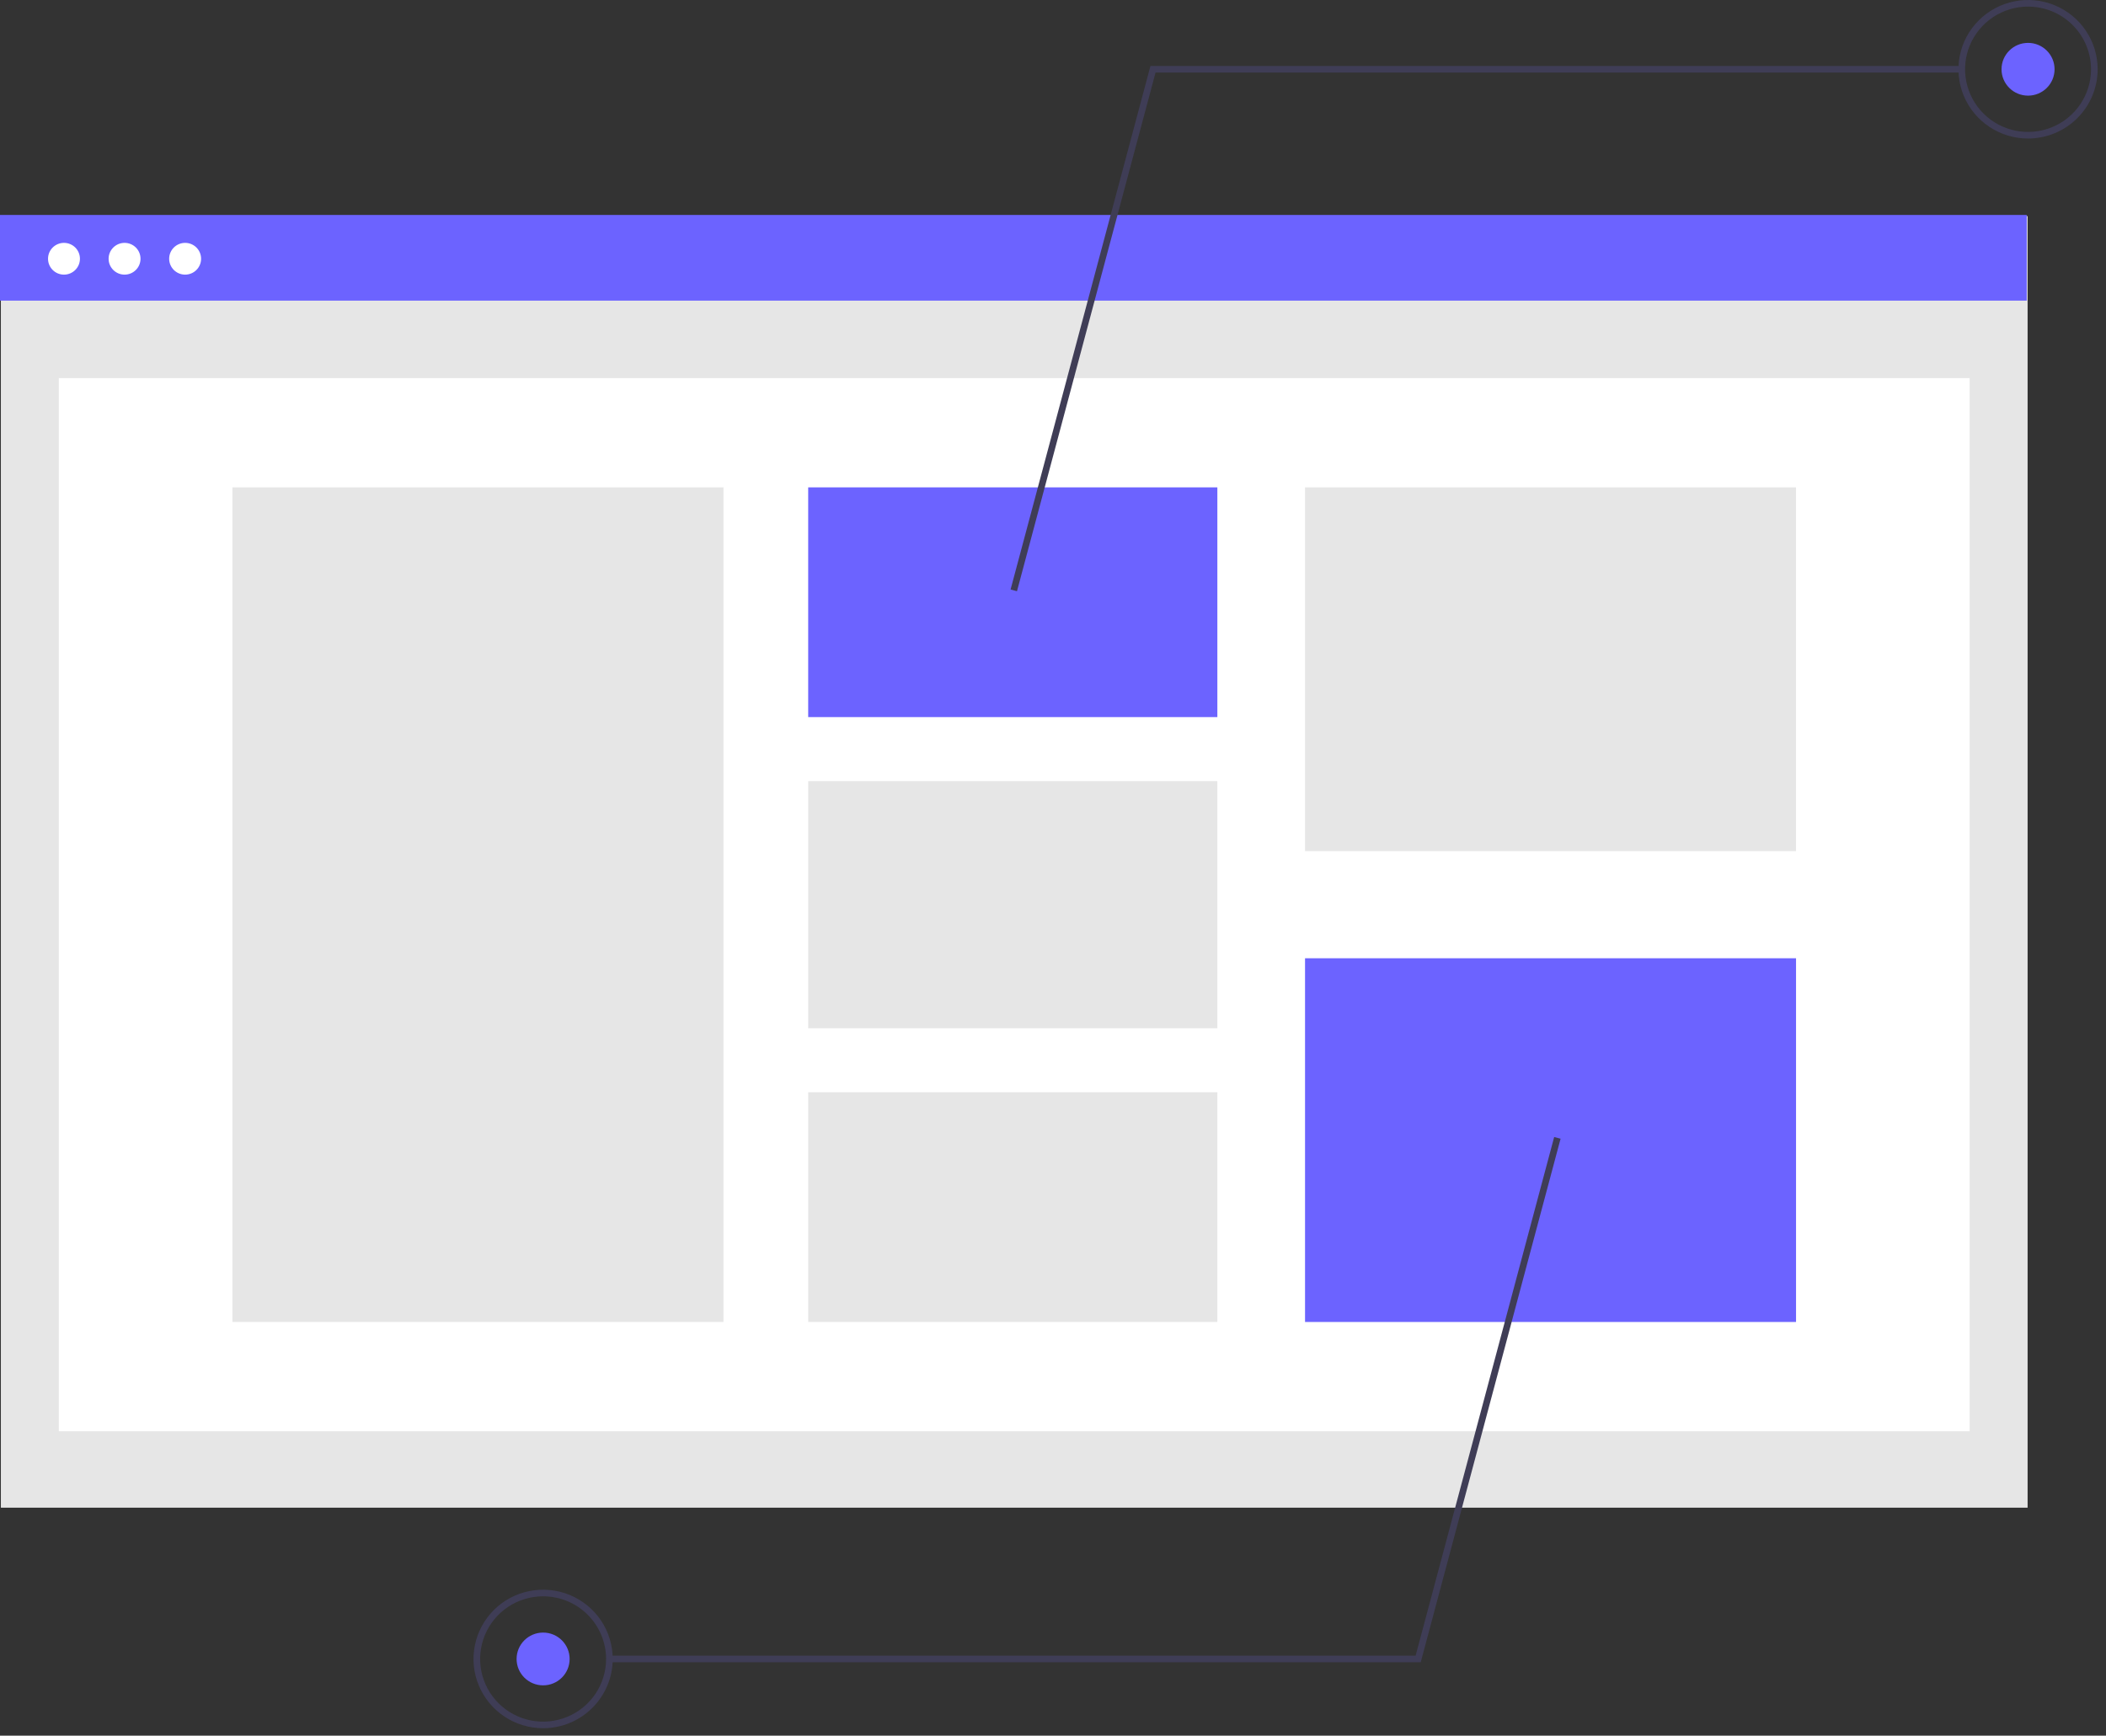 <svg width="165" height="136" viewBox="0 0 165 136" fill="none" xmlns="http://www.w3.org/2000/svg">
<rect x="0" y="0" width="165" height="136" fill="#333333" stroke="none"/>
<path d="M158.858 16.932H0.068V118.135H158.858V16.932Z" fill="#E6E6E6"/>
<path d="M154.317 29.625H4.608V112.148H154.317V29.625Z" fill="white"/>
<path d="M158.79 16.843H0V23.556H158.79V16.843Z" fill="#6C63FF"/>
<path d="M5.013 21.519C5.704 21.519 6.263 20.962 6.263 20.275C6.263 19.587 5.704 19.03 5.013 19.03C4.322 19.03 3.763 19.587 3.763 20.275C3.763 20.962 4.322 21.519 5.013 21.519Z" fill="white"/>
<path d="M9.759 21.519C10.45 21.519 11.009 20.962 11.009 20.275C11.009 19.587 10.45 19.03 9.759 19.03C9.069 19.03 8.509 19.587 8.509 20.275C8.509 20.962 9.069 21.519 9.759 21.519Z" fill="white"/>
<path d="M14.505 21.519C15.195 21.519 15.755 20.962 15.755 20.275C15.755 19.587 15.195 19.03 14.505 19.03C13.814 19.03 13.254 19.587 13.254 20.275C13.254 20.962 13.814 21.519 14.505 21.519Z" fill="white"/>
<path d="M56.68 38.188H18.212V103.585H56.68V38.188Z" fill="#E6E6E6"/>
<path d="M95.377 38.188H63.32V56.189H95.377V38.188Z" fill="#6C63FF"/>
<path d="M95.377 61.202H63.32V80.571H95.377V61.202Z" fill="#E6E6E6"/>
<path d="M95.377 85.584H63.32V103.585H95.377V85.584Z" fill="#E6E6E6"/>
<path d="M140.715 38.188H102.247V66.688H140.715V38.188Z" fill="#E6E6E6"/>
<path d="M140.715 75.085H102.247V103.585H140.715V75.085Z" fill="#6C63FF"/>
<path d="M79.678 46.325L79.176 46.192L90.135 5.169H153.698V5.686H90.534L79.678 46.325Z" fill="#3F3D56"/>
<path d="M158.893 10.854C157.814 10.854 156.76 10.536 155.863 9.939C154.966 9.343 154.267 8.495 153.855 7.504C153.442 6.512 153.334 5.421 153.544 4.368C153.755 3.316 154.274 2.349 155.037 1.59C155.799 0.831 156.771 0.314 157.829 0.104C158.887 -0.105 159.983 0.002 160.98 0.413C161.976 0.824 162.828 1.519 163.427 2.412C164.027 3.304 164.346 4.354 164.346 5.427C164.345 6.866 163.77 8.245 162.747 9.263C161.725 10.28 160.339 10.852 158.893 10.854ZM158.893 0.517C157.917 0.517 156.963 0.805 156.152 1.344C155.34 1.884 154.708 2.651 154.334 3.548C153.961 4.445 153.863 5.432 154.054 6.385C154.244 7.337 154.714 8.212 155.404 8.899C156.094 9.586 156.973 10.053 157.93 10.243C158.887 10.432 159.88 10.335 160.781 9.963C161.683 9.592 162.453 8.962 162.995 8.155C163.538 7.347 163.827 6.398 163.827 5.427C163.826 4.125 163.305 2.877 162.38 1.957C161.455 1.036 160.201 0.518 158.893 0.517Z" fill="#3F3D56"/>
<path d="M158.892 7.494C160.04 7.494 160.97 6.569 160.97 5.427C160.97 4.285 160.04 3.36 158.892 3.36C157.745 3.36 156.815 4.285 156.815 5.427C156.815 6.569 157.745 7.494 158.892 7.494Z" fill="#6C63FF"/>
<path d="M111.31 130.248H47.746V129.731H110.91L121.766 89.092L122.268 89.224L111.31 130.248Z" fill="#3F3D56"/>
<path d="M42.552 135.417C41.473 135.417 40.419 135.098 39.522 134.502C38.625 133.906 37.926 133.058 37.513 132.067C37.1 131.075 36.992 129.984 37.203 128.931C37.413 127.878 37.933 126.911 38.695 126.152C39.458 125.393 40.43 124.876 41.488 124.667C42.546 124.458 43.642 124.565 44.639 124.976C45.635 125.387 46.487 126.082 47.086 126.975C47.685 127.867 48.005 128.916 48.005 129.99C48.004 131.429 47.428 132.808 46.406 133.825C45.384 134.843 43.998 135.415 42.552 135.417ZM42.552 125.08C41.576 125.08 40.622 125.368 39.81 125.907C38.999 126.447 38.367 127.214 37.993 128.111C37.62 129.008 37.522 129.995 37.712 130.948C37.903 131.9 38.373 132.775 39.063 133.462C39.753 134.148 40.632 134.616 41.589 134.806C42.546 134.995 43.538 134.898 44.44 134.526C45.341 134.155 46.112 133.525 46.654 132.718C47.196 131.91 47.486 130.961 47.486 129.99C47.484 128.688 46.964 127.44 46.039 126.519C45.114 125.599 43.86 125.081 42.552 125.08Z" fill="#3F3D56"/>
<path d="M42.552 132.057C43.699 132.057 44.629 131.132 44.629 129.99C44.629 128.848 43.699 127.922 42.552 127.922C41.404 127.922 40.474 128.848 40.474 129.99C40.474 131.132 41.404 132.057 42.552 132.057Z" fill="#6C63FF"/>
</svg>